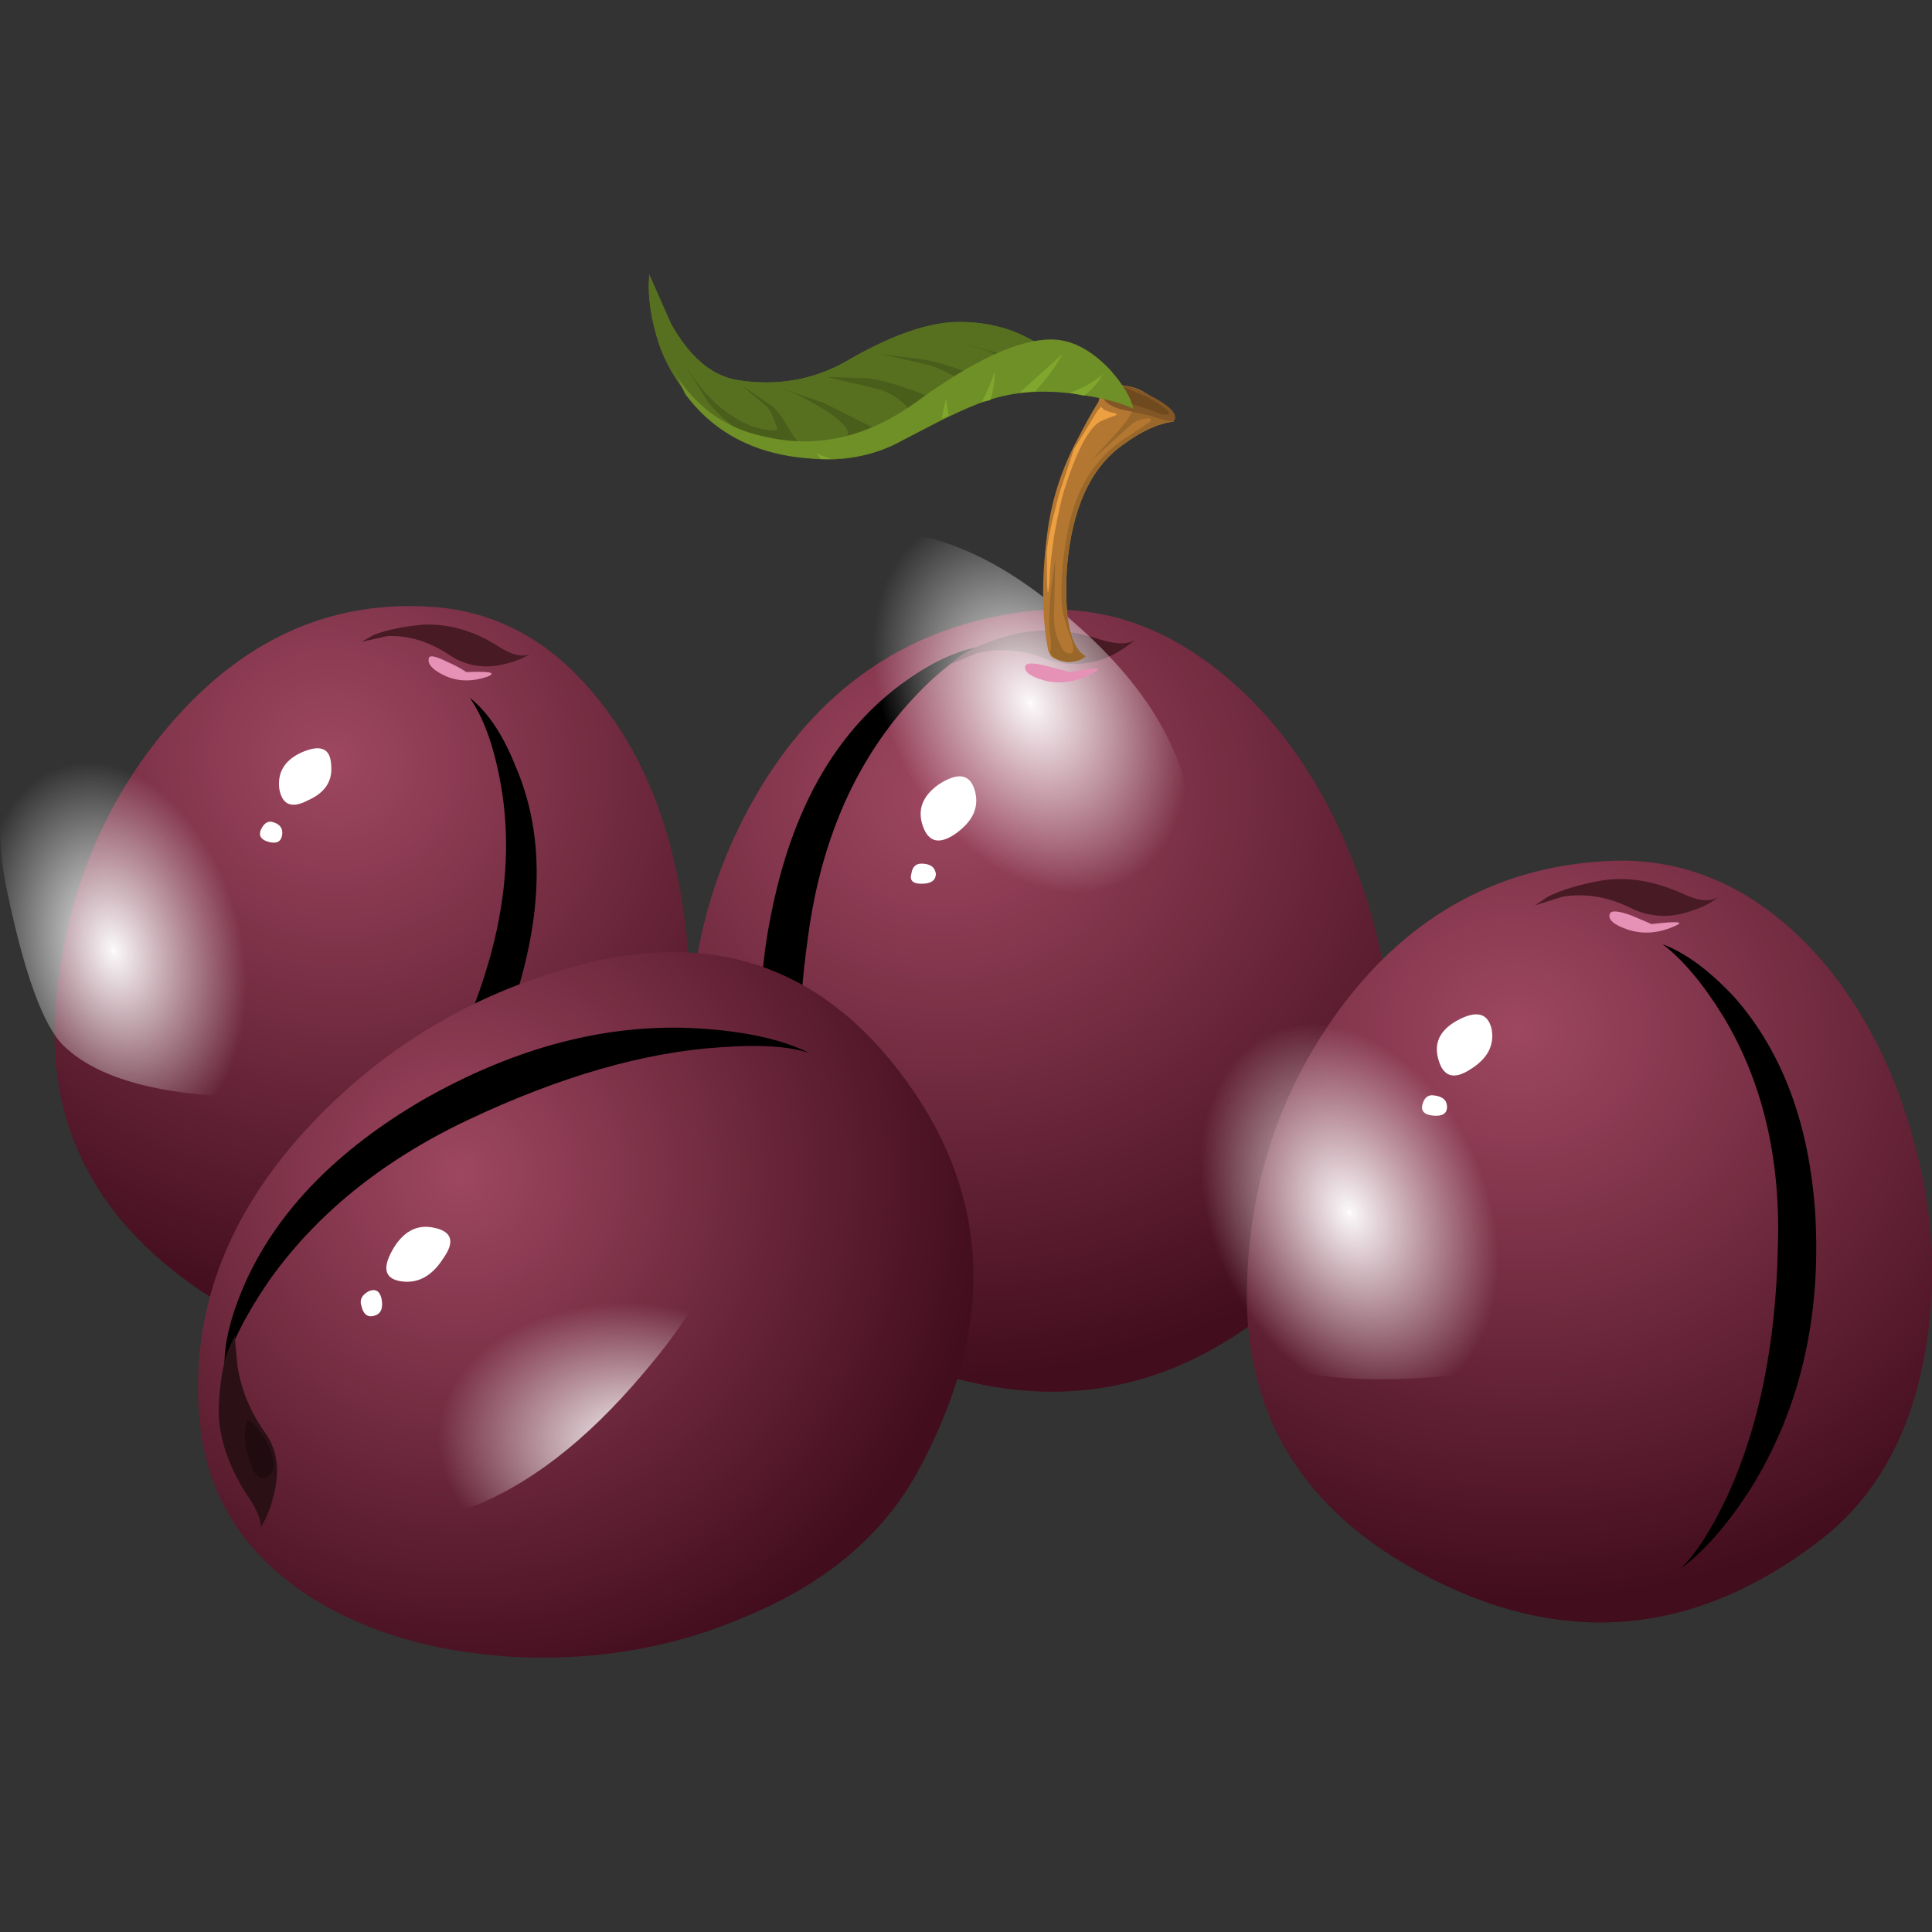 <?xml version="1.0" encoding="UTF-8" standalone="no"?>
<!-- Generator: Adobe Illustrator 15.1.0, SVG Export Plug-In . SVG Version: 6.00 Build 0)  -->

<svg
   xmlns:dc="http://purl.org/dc/elements/1.1/"
   xmlns:cc="http://creativecommons.org/ns#"
   xmlns:rdf="http://www.w3.org/1999/02/22-rdf-syntax-ns#"
   xmlns:svg="http://www.w3.org/2000/svg"
   xmlns="http://www.w3.org/2000/svg"
   xmlns:xlink="http://www.w3.org/1999/xlink"
   xmlns:sodipodi="http://sodipodi.sourceforge.net/DTD/sodipodi-0.dtd"
   xmlns:inkscape="http://www.inkscape.org/namespaces/inkscape"
   version="1.1"
   id="flash0.ai"
   x="0px"
   y="0px"
   width="256"
   height="256"
   viewBox="0 0 256 256"
   xml:space="preserve"
   sodipodi:docname="plums.svg"
   inkscape:version="0.92.4 (5da689c313, 2019-01-14)"
   inkscape:export-filename="C:\Users\antum\Development\game-resources\icon\CC0\food\individual\Glitch\32x32\plums.png"
   inkscape:export-xdpi="10.5"
   inkscape:export-ydpi="10.5"><rect x="0" y="0" width="256" height="256" fill="#333333" stroke="none"/><title
   id="title982">Plums</title><defs
   id="defs173"><radialGradient
     inkscape:collect="always"
     xlink:href="#SVGID_1_"
     id="radialGradient924"
     gradientUnits="userSpaceOnUse"
     gradientTransform="matrix(-0.116,0.993,0.69,-0.028,2550.307,-15985.107)"
     cx="16054.004"
     cy="-991.471"
     r="6.594" /><radialGradient
     inkscape:collect="always"
     xlink:href="#SVGID_2_"
     id="radialGradient926"
     gradientUnits="userSpaceOnUse"
     gradientTransform="matrix(-0.322,0.947,0.724,0.118,7902.721,-16344.217)"
     cx="17633.008"
     cy="-3053.255"
     r="6.906" /><radialGradient
     inkscape:collect="always"
     xlink:href="#SVGID_3_"
     id="radialGradient928"
     gradientUnits="userSpaceOnUse"
     gradientTransform="matrix(-1,0.007,0.045,-0.723,16553.727,-11858.941)"
     cx="15804.15"
     cy="-16225.449"
     r="6.863" /><radialGradient
     inkscape:collect="always"
     xlink:href="#SVGID_4_"
     id="radialGradient930"
     gradientUnits="userSpaceOnUse"
     gradientTransform="matrix(-0.234,0.972,0.731,0.05,5529.421,-16394.973)"
     cx="16960.777"
     cy="-2124.958"
     r="6.737" /></defs><sodipodi:namedview
   pagecolor="#ffffff"
   bordercolor="#666666"
   borderopacity="1"
   objecttolerance="10"
   gridtolerance="10"
   guidetolerance="10"
   inkscape:pageopacity="0"
   inkscape:pageshadow="2"
   inkscape:window-width="1920"
   inkscape:window-height="1025"
   id="namedview171"
   showgrid="false"
   inkscape:zoom="0.96684354"
   inkscape:cx="259.64984"
   inkscape:cy="-168.65556"
   inkscape:window-x="-8"
   inkscape:window-y="-8"
   inkscape:window-maximized="1"
   inkscape:current-layer="flash0.ai"
   fit-margin-top="0"
   fit-margin-left="0"
   fit-margin-right="0"
   fit-margin-bottom="0" />
<symbol
   id="flash0.ai_x5F_3_x2F_Layer_5_copy_2_x2F__x3C_Path_x3E__x5F_3"
   viewBox="-0.046 -20.75 18.02 20.766"
   transform="translate(97.051,97.274)">
	<g
   id="Layer_1_3_">
		
			<radialGradient
   id="SVGID_1_"
   cx="16054.004"
   cy="-991.471"
   r="6.594"
   gradientTransform="matrix(-0.116,0.993,0.69,-0.028,2550.307,-15985.107)"
   gradientUnits="userSpaceOnUse">
			<stop
   offset="0"
   style="stop-color:#FFFFFF"
   id="stop2" />
			<stop
   offset="0.02"
   style="stop-color:#FFFFFF;stop-opacity:0.953"
   id="stop4" />
			<stop
   offset="1"
   style="stop-color:#FFFFFF;stop-opacity:0"
   id="stop6" />
		</radialGradient>
		<path
   style="clip-rule:evenodd;fill:url(#radialGradient924);fill-rule:evenodd"
   d="m 10.9,-20.7 c -4.4,-0.233 -7.316,0.35 -8.75,1.75 -0.7,0.7 -1.35,2.483 -1.95,5.35 -0.534,2.467 -0.2,5.1 1,7.9 1.4,3.2 3.5,5.067 6.3,5.6 2.867,0.533 5.467,-0.767 7.8,-3.9 2.167,-2.933 3.017,-5.65 2.55,-8.15 -0.367,-2 -1.467,-3.983 -3.3,-5.95 -1.633,-1.7 -2.85,-2.567 -3.65,-2.6 z"
   id="path9"
   inkscape:connector-curvature="0" />
	</g>
</symbol>
<symbol
   id="flash0.ai_x5F_3_x2F_Layer_5_copy_2_x2F__x3C_Path_x3E__x5F_5"
   viewBox="0 -20.05 8.776 20.05"
   transform="translate(97.051,97.274)">
	<g
   id="Layer_1_2_">
		<path
   style="clip-rule:evenodd;fill-rule:evenodd"
   d="m 6.45,0 c 0.633,-0.5 1.167,-1.3 1.6,-2.4 0.934,-2.167 0.967,-4.717 0.1,-7.65 -0.967,-3.3 -2.617,-5.967 -4.95,-8 -1.167,-1 -2.233,-1.667 -3.2,-2 0.633,0.333 1.383,0.966 2.25,1.9 1.767,1.867 3.217,4.35 4.35,7.45 1.066,2.8 1.367,5.417 0.9,7.85 C 7.267,-1.617 6.917,-0.667 6.45,0 Z"
   id="path13"
   inkscape:connector-curvature="0" />
	</g>
</symbol>
<symbol
   id="flash0.ai_x5F_3_x2F_Layer_5_copy_3_x2F__x3C_Path_x3E__x5F_3"
   viewBox="-0.058 -21.801 19.908 21.85"
   transform="translate(97.051,97.274)">
	<g
   id="Layer_1_5_">
		
			<radialGradient
   id="SVGID_2_"
   cx="17633.008"
   cy="-3053.255"
   r="6.906"
   gradientTransform="matrix(-0.322,0.947,0.724,0.118,7902.721,-16344.217)"
   gradientUnits="userSpaceOnUse">
			<stop
   offset="0"
   style="stop-color:#FFFFFF"
   id="stop17" />
			<stop
   offset="0.02"
   style="stop-color:#FFFFFF;stop-opacity:0.953"
   id="stop19" />
			<stop
   offset="1"
   style="stop-color:#FFFFFF;stop-opacity:0"
   id="stop21" />
		</radialGradient>
		<path
   style="clip-rule:evenodd;fill:url(#radialGradient926);fill-rule:evenodd"
   d="m 14.1,-20.9 c -4.767,-1.167 -8.067,-1.2 -9.9,-0.1 -0.867,0.567 -1.95,2.25 -3.25,5.05 -1.1,2.434 -1.3,5.2 -0.6,8.3 0.833,3.6 2.717,5.983 5.65,7.15 3.033,1.2 6.15,0.433 9.35,-2.3 3,-2.5 4.5,-5.1 4.5,-7.8 0,-2.133 -0.783,-4.4 -2.35,-6.8 -1.4,-2.1 -2.533,-3.267 -3.4,-3.5 z"
   id="path24"
   inkscape:connector-curvature="0" />
	</g>
</symbol>
<symbol
   id="flash0.ai_x5F_3_x2F_Layer_5_copy_3_x2F__x3C_Path_x3E__x5F_5"
   viewBox="-0.012 -21.8 7.512 21.8"
   transform="translate(97.051,97.274)">
	<g
   id="Layer_1_4_">
		<path
   style="clip-rule:evenodd;fill-rule:evenodd"
   d="M 7.5,0 C 6.7,-0.4 5.85,-1.117 4.95,-2.15 3.183,-4.217 2.083,-6.817 1.65,-9.95 c -0.5,-3.433 -0.4,-6.433 0.3,-9 0.333,-1.3 0.716,-2.25 1.15,-2.85 -0.767,0.767 -1.45,1.9 -2.05,3.4 -1.2,3 -1.383,6.267 -0.55,9.8 0.733,3.167 2.117,5.55 4.15,7.15 1.033,0.8 1.983,1.283 2.85,1.45 z"
   id="path28"
   inkscape:connector-curvature="0" />
	</g>
</symbol>
<symbol
   id="flash0.ai_x5F_3_x2F_Layer_5_copy_x2F__x3C_Path_x3E__x5F_3"
   viewBox="0.002 -19.889 21.757 19.908"
   transform="translate(97.051,97.274)">
	<g
   id="Layer_1_7_">
		
			<radialGradient
   id="SVGID_3_"
   cx="15804.15"
   cy="-16225.449"
   r="6.863"
   gradientTransform="matrix(-1,0.007,0.045,-0.723,16553.727,-11858.941)"
   gradientUnits="userSpaceOnUse">
			<stop
   offset="0"
   style="stop-color:#FFFFFF"
   id="stop32" />
			<stop
   offset="0.02"
   style="stop-color:#FFFFFF;stop-opacity:0.953"
   id="stop34" />
			<stop
   offset="1"
   style="stop-color:#FFFFFF;stop-opacity:0"
   id="stop36" />
		</radialGradient>
		<path
   style="clip-rule:evenodd;fill:url(#radialGradient928);fill-rule:evenodd"
   d="m 21.75,-10.85 c -0.033,-0.9 -0.917,-2.333 -2.65,-4.3 -2,-2.267 -4.05,-3.733 -6.15,-4.4 -2.6,-0.8 -5.467,-0.184 -8.6,1.85 -3.333,2.167 -4.75,4.85 -4.25,8.05 0.467,3.133 2.367,5.65 5.7,7.55 2.9,1.667 5.65,2.35 8.25,2.05 3.034,-0.333 4.9,-0.833 5.6,-1.5 1.5,-1.367 2.2,-4.467 2.1,-9.3 z"
   id="path39"
   inkscape:connector-curvature="0" />
	</g>
</symbol>
<symbol
   id="flash0.ai_x5F_3_x2F_Layer_5_copy_x2F__x3C_Path_x3E__x5F_5"
   viewBox="-0.003 -11.85 20.303 11.829"
   transform="translate(97.051,97.274)">
	<g
   id="Layer_1_6_">
		<path
   style="clip-rule:evenodd;fill-rule:evenodd"
   d="m 0.8,-8.7 c 1.133,2.4 3.15,4.45 6.05,6.15 3.267,1.867 6.483,2.7 9.65,2.5 1.6,-0.1 2.867,-0.383 3.8,-0.85 -0.7,0.233 -1.716,0.3 -3.05,0.2 C 14.583,-0.867 11.633,-1.717 8.4,-3.25 5.467,-4.65 3.183,-6.5 1.55,-8.8 0.75,-9.967 0.233,-10.983 0,-11.85 c -0.033,0.867 0.233,1.917 0.8,3.15 z"
   id="path43"
   inkscape:connector-curvature="0" />
	</g>
</symbol>
<symbol
   id="flash0.ai_x5F_3_x2F_Layer_5_x2F__x3C_Path_x3E__x5F_3"
   viewBox="-0.065 -21.23 19.492 21.247"
   transform="translate(97.051,97.274)">
	<g
   id="Layer_1_9_">
		
			<radialGradient
   id="SVGID_4_"
   cx="16960.777"
   cy="-2124.958"
   r="6.737"
   gradientTransform="matrix(-0.234,0.972,0.731,0.05,5529.421,-16394.973)"
   gradientUnits="userSpaceOnUse">
			<stop
   offset="0"
   style="stop-color:#FFFFFF"
   id="stop47" />
			<stop
   offset="0.02"
   style="stop-color:#FFFFFF;stop-opacity:0.953"
   id="stop49" />
			<stop
   offset="1"
   style="stop-color:#FFFFFF;stop-opacity:0"
   id="stop51" />
		</radialGradient>
		<path
   style="clip-rule:evenodd;fill:url(#radialGradient930);fill-rule:evenodd"
   d="m 12.85,-20.85 c -4.733,-0.7 -7.934,-0.433 -9.6,0.8 -0.833,0.633 -1.733,2.367 -2.7,5.2 -0.867,2.467 -0.816,5.167 0.15,8.1 1.133,3.433 3.183,5.583 6.15,6.45 3.033,0.9 5.983,-0.117 8.85,-3.05 2.7,-2.7 3.933,-5.35 3.7,-7.95 -0.167,-2.1 -1.133,-4.25 -2.9,-6.45 -1.567,-1.933 -2.783,-2.967 -3.65,-3.1 z"
   id="path54"
   inkscape:connector-curvature="0" />
	</g>
</symbol>
<symbol
   id="flash0.ai_x5F_3_x2F_Layer_5_x2F__x3C_Path_x3E__x5F_5"
   viewBox="0 -21.7 5.333 21.7"
   transform="translate(97.051,97.274)">
	<g
   id="Layer_1_8_">
		<path
   style="clip-rule:evenodd;fill-rule:evenodd"
   d="m 0,0 c 0.8,-0.3 1.633,-0.917 2.5,-1.85 1.667,-1.9 2.6,-4.417 2.8,-7.55 0.2,-3.533 -0.517,-6.65 -2.15,-9.35 -0.833,-1.333 -1.683,-2.317 -2.55,-2.95 0.533,0.5 1.083,1.35 1.65,2.55 1.1,2.4 1.683,5.283 1.75,8.65 0.1,3.067 -0.533,5.733 -1.9,8 C 1.4,-1.367 0.7,-0.533 0,0 Z"
   id="path58"
   inkscape:connector-curvature="0" />
	</g>
</symbol>
<g
   id="g168"
   transform="matrix(4.77,0,0,4.77,-19.616,-192.085)">
	
		<radialGradient
   id="SVGID_5_"
   cx="19.103"
   cy="-6.273"
   r="19.741"
   gradientTransform="matrix(0.226,0.767,0.788,-0.191,13.979,45.525)"
   gradientUnits="userSpaceOnUse">
		<stop
   offset="0"
   style="stop-color:#9E4761"
   id="stop62" />
		<stop
   offset="1"
   style="stop-color:#420D1D"
   id="stop64" />
	</radialGradient>
	<path
   style="clip-rule:evenodd;fill:url(#SVGID_5_);fill-rule:evenodd"
   d="m 16.27,57.14 c 1.787,0.16 3.307,1.054 4.56,2.68 1.146,1.467 1.894,3.32 2.24,5.561 0.347,2.187 0.227,4.239 -0.359,6.159 -0.614,2.08 -1.667,3.601 -3.16,4.561 -3.333,2.16 -6.613,2.173 -9.84,0.04 -3.12,-2.107 -4.454,-4.934 -4,-8.479 0.347,-2.881 1.427,-5.348 3.24,-7.4 2.052,-2.323 4.492,-3.363 7.319,-3.122 z"
   id="path67"
   inkscape:connector-curvature="0" />
	
		<use
   xlink:href="#flash0.ai_x5F_3_x2F_Layer_5_copy_2_x2F__x3C_Path_x3E__x5F_5"
   width="8.776"
   height="20.05"
   y="-20.05"
   transform="matrix(0.8,0,0,-0.8,-65.641,137.47)"
   style="overflow:visible;opacity:0.359;enable-background:new"
   id="use69"
   x="0" />
	<path
   style="clip-rule:evenodd;fill:#471a24;fill-rule:evenodd"
   d="m 14.15,58.1 0.36,-0.2 c 0.347,-0.133 0.8,-0.227 1.36,-0.279 0.72,-0.027 1.413,0.173 2.08,0.6 0.393,0.254 0.692,0.32 0.9,0.2 -0.17,0.119 -0.39,0.212 -0.66,0.28 -0.586,0.16 -1.12,0.08 -1.6,-0.24 -0.56,-0.373 -1.133,-0.547 -1.72,-0.521 z"
   id="path71"
   inkscape:connector-curvature="0" />
	
		<use
   xlink:href="#flash0.ai_x5F_3_x2F_Layer_5_copy_2_x2F__x3C_Path_x3E__x5F_3"
   width="18.02"
   height="20.766"
   x="-0.046"
   y="-20.75"
   transform="matrix(0.8,0,0,-0.8,-73.491,131.97)"
   style="overflow:visible;opacity:0.301;enable-background:new"
   id="use73" />
	<path
   style="clip-rule:evenodd;fill:#ffffff;fill-rule:evenodd"
   d="m 12.47,61.18 c 0.534,-0.24 0.813,-0.134 0.84,0.32 0.053,0.453 -0.16,0.786 -0.64,1 -0.453,0.239 -0.72,0.133 -0.8,-0.32 -0.054,-0.453 0.147,-0.787 0.6,-1 z"
   id="path75"
   inkscape:connector-curvature="0" />
	<path
   style="clip-rule:evenodd;fill:#ffffff;fill-rule:evenodd"
   d="m 11.67,63.1 c 0.213,0.054 0.307,0.174 0.28,0.36 -0.026,0.187 -0.146,0.253 -0.36,0.2 -0.213,-0.054 -0.293,-0.16 -0.24,-0.32 0.08,-0.187 0.187,-0.267 0.32,-0.24 z"
   id="path77"
   inkscape:connector-curvature="0" />
	<path
   style="clip-rule:evenodd;fill:#e691b6;fill-rule:evenodd"
   d="m 17.669,59.06 c -0.453,0.16 -0.866,0.146 -1.24,-0.04 -0.32,-0.159 -0.454,-0.319 -0.4,-0.479 0.026,-0.08 0.2,-0.04 0.52,0.12 0.187,0.079 0.36,0.173 0.52,0.279 0.641,-0.027 0.841,0.013 0.6,0.12 z"
   id="path79"
   inkscape:connector-curvature="0" />
	
		<radialGradient
   id="SVGID_6_"
   cx="29.946"
   cy="-19.856"
   r="20.787"
   gradientTransform="matrix(0.388,0.7,0.776,-0.35,34.101,34.41)"
   gradientUnits="userSpaceOnUse">
		<stop
   offset="0"
   style="stop-color:#9E4761"
   id="stop81" />
		<stop
   offset="1"
   style="stop-color:#420D1D"
   id="stop83" />
	</radialGradient>
	<path
   style="clip-rule:evenodd;fill:url(#SVGID_6_);fill-rule:evenodd"
   d="m 38.109,59.02 c 1.547,1.28 2.747,3.014 3.601,5.2 0.853,2.16 1.173,4.293 0.96,6.399 -0.241,2.268 -1.067,4.054 -2.48,5.36 -3.174,2.96 -6.747,3.693 -10.72,2.2 -3.84,-1.467 -5.894,-4.067 -6.16,-7.8 -0.213,-3.014 0.44,-5.773 1.96,-8.28 1.733,-2.826 4.173,-4.439 7.319,-4.84 1.974,-0.239 3.813,0.347 5.52,1.761 z"
   id="path86"
   inkscape:connector-curvature="0" />
	
		<use
   xlink:href="#flash0.ai_x5F_3_x2F_Layer_5_copy_3_x2F__x3C_Path_x3E__x5F_5"
   width="7.512"
   height="21.8"
   x="-0.012"
   y="-21.8"
   transform="matrix(0.8,0,0,-0.8,-52.391,136.069)"
   style="overflow:visible;opacity:0.359;enable-background:new"
   id="use88" />
	<path
   style="clip-rule:evenodd;fill:#471a24;fill-rule:evenodd"
   d="m 30.47,58.739 0.359,-0.279 c 0.347,-0.214 0.813,-0.4 1.4,-0.561 0.773,-0.187 1.573,-0.146 2.399,0.12 0.468,0.156 0.808,0.163 1.021,0.021 -0.174,0.149 -0.381,0.289 -0.62,0.42 -0.613,0.293 -1.227,0.333 -1.84,0.12 -0.667,-0.267 -1.319,-0.32 -1.96,-0.16 z"
   id="path90"
   inkscape:connector-curvature="0" />
	
		<use
   xlink:href="#flash0.ai_x5F_3_x2F_Layer_5_copy_3_x2F__x3C_Path_x3E__x5F_3"
   width="19.908"
   height="21.85"
   x="-0.058"
   y="-21.801"
   transform="matrix(0.8,0,0,-0.8,-56.291,132.869)"
   style="overflow:visible;opacity:0.301;enable-background:new"
   id="use92" />
	<path
   style="clip-rule:evenodd;fill:#ffffff;fill-rule:evenodd"
   d="m 30.189,62.06 c 0.533,-0.347 0.867,-0.293 1,0.16 0.134,0.453 -0.04,0.854 -0.52,1.2 -0.454,0.319 -0.76,0.253 -0.92,-0.2 -0.16,-0.453 -0.013,-0.84 0.44,-1.16 z"
   id="path94"
   inkscape:connector-curvature="0" />
	<path
   style="clip-rule:evenodd;fill:#ffffff;fill-rule:evenodd"
   d="m 29.709,64.26 c 0.24,0 0.374,0.094 0.4,0.279 0,0.188 -0.133,0.28 -0.4,0.28 -0.24,0 -0.333,-0.093 -0.28,-0.28 0.028,-0.185 0.12,-0.279 0.28,-0.279 z"
   id="path96"
   inkscape:connector-curvature="0" />
	<path
   style="clip-rule:evenodd;fill:#e691b6;fill-rule:evenodd"
   d="m 34.51,58.939 c -0.453,0.267 -0.907,0.347 -1.36,0.24 -0.4,-0.106 -0.587,-0.24 -0.561,-0.399 0.027,-0.107 0.24,-0.107 0.641,0 0.213,0.053 0.413,0.106 0.6,0.159 0.692,-0.132 0.919,-0.132 0.68,0 z"
   id="path98"
   inkscape:connector-curvature="0" />
	<path
   style="clip-rule:evenodd;fill:#b37732;fill-rule:evenodd"
   d="m 33.749,56.06 c -0.079,1.387 0.094,2.2 0.521,2.44 -0.106,0.106 -0.28,0.16 -0.521,0.16 -0.187,-0.027 -0.333,-0.08 -0.439,-0.16 l -0.08,-0.16 c -0.188,-0.986 -0.188,-2.134 0,-3.44 0.133,-0.854 0.399,-1.653 0.8,-2.399 0.187,-0.374 0.387,-0.733 0.6,-1.08 0.027,-0.214 0.174,-0.347 0.44,-0.4 0.293,-0.08 0.601,-0.013 0.92,0.2 0.533,0.32 0.773,0.573 0.721,0.76 -0.427,0.054 -0.895,0.267 -1.4,0.641 -0.909,0.638 -1.428,1.784 -1.562,3.438 z"
   id="path100"
   inkscape:connector-curvature="0" />
	<path
   style="clip-rule:evenodd;fill:#99672a;fill-rule:evenodd"
   d="m 36.629,51.78 0.081,0.199 c -0.427,0.054 -0.895,0.267 -1.4,0.641 -0.907,0.64 -1.427,1.786 -1.561,3.439 -0.079,1.387 0.094,2.2 0.521,2.44 -0.106,0.106 -0.28,0.16 -0.521,0.16 -0.239,-0.027 -0.399,-0.12 -0.479,-0.28 0.054,0 0.054,-0.2 0,-0.6 -0.027,-0.188 -0.013,-0.574 0.04,-1.16 l 0.119,-0.84 -0.039,1.6 c 0,0.293 0.053,0.547 0.16,0.76 0.079,0.214 0.187,0.307 0.32,0.28 0.079,-0.026 0.079,-0.16 0,-0.4 -0.134,-0.373 -0.214,-0.626 -0.241,-0.76 -0.053,-0.427 -0.04,-0.96 0.041,-1.6 0.106,-0.88 0.319,-1.587 0.64,-2.12 0.293,-0.48 0.68,-0.867 1.16,-1.16 l 0.6,-0.4 c 0.027,-0.08 -0.013,-0.106 -0.12,-0.08 -0.106,0 -0.227,0.04 -0.36,0.12 l -1.16,1.04 0.801,-0.88 c 0.187,-0.213 0.307,-0.399 0.359,-0.56 z"
   id="path102"
   inkscape:connector-curvature="0" />
	<path
   style="clip-rule:evenodd;fill:#825725;fill-rule:evenodd"
   d="M 34.749,51.3 34.71,51.14 c 0.266,-0.267 0.692,-0.24 1.279,0.08 0.64,0.32 0.881,0.573 0.721,0.76 -0.107,0 -0.32,-0.053 -0.641,-0.16 l -0.72,-0.159 c -0.267,-0.054 -0.453,-0.147 -0.561,-0.28 z"
   id="path104"
   inkscape:connector-curvature="0" />
	<path
   style="clip-rule:evenodd;fill:#6e4a1e;fill-rule:evenodd"
   d="m 34.949,51.06 0.28,-0.08 0.76,0.32 c 0.507,0.293 0.693,0.453 0.561,0.48 -0.08,0.026 -0.24,-0.014 -0.48,-0.12 -0.32,-0.106 -0.52,-0.174 -0.6,-0.2 -0.16,-0.027 -0.32,-0.094 -0.48,-0.2 -0.16,-0.106 -0.175,-0.173 -0.041,-0.2 z"
   id="path106"
   inkscape:connector-curvature="0" />
	<path
   style="clip-rule:evenodd;fill:#eda041;fill-rule:evenodd"
   d="m 34.789,51.66 c 0.134,0.053 0.227,0.079 0.28,0.079 0.08,0.027 0.08,0.054 0,0.08 -0.213,0.08 -0.347,0.134 -0.399,0.16 -0.32,0.188 -0.654,0.827 -1,1.92 -0.081,0.268 -0.174,0.693 -0.28,1.28 -0.08,0.56 -0.12,0.96 -0.12,1.2 -0.054,0.64 -0.08,0.387 -0.08,-0.76 0.026,-0.347 0.146,-0.907 0.36,-1.681 l 0.399,-1.2 0.64,-1.039 c 0.081,-0.107 0.121,-0.146 0.121,-0.12 z"
   id="path108"
   inkscape:connector-curvature="0" />
	<path
   style="clip-rule:evenodd;fill:#577020;fill-rule:evenodd"
   d="m 30.55,49.22 c 1.093,-0.053 2.039,0.254 2.84,0.92 0.426,0.347 0.733,0.693 0.92,1.04 -0.08,-0.106 -0.268,-0.173 -0.561,-0.2 -0.56,-0.08 -1.333,0.027 -2.32,0.32 -1.066,0.587 -1.893,1.026 -2.479,1.32 -1.094,0.506 -2.227,0.547 -3.4,0.119 -1.574,-0.533 -2.613,-1.493 -3.12,-2.879 -0.24,-0.721 -0.333,-1.374 -0.28,-1.96 l 0.6,1.359 c 0.507,0.907 1.107,1.427 1.8,1.56 1.12,0.188 2.146,0.014 3.08,-0.52 1.146,-0.666 2.12,-1.026 2.92,-1.079 z"
   id="path110"
   inkscape:connector-curvature="0" />
	<path
   style="clip-rule:evenodd;fill:#577020;fill-rule:evenodd"
   d="m 30.55,49.22 c 1.093,-0.053 2.039,0.254 2.84,0.92 0.426,0.347 0.733,0.693 0.92,1.04 -0.08,-0.106 -0.268,-0.173 -0.561,-0.2 -0.56,-0.08 -1.333,0.027 -2.32,0.32 -1.066,0.587 -1.893,1.026 -2.479,1.32 -1.094,0.506 -2.227,0.547 -3.4,0.119 -1.574,-0.533 -2.613,-1.493 -3.12,-2.879 -0.24,-0.721 -0.333,-1.374 -0.28,-1.96 l 0.6,1.359 c 0.507,0.907 1.107,1.427 1.8,1.56 1.12,0.188 2.146,0.014 3.08,-0.52 1.146,-0.666 2.12,-1.026 2.92,-1.079 z"
   id="path112"
   inkscape:connector-curvature="0" />
	<path
   style="clip-rule:evenodd;fill:#495e1a;fill-rule:evenodd"
   d="m 31.55,50.02 -0.86,-0.26 2.38,0.66 -2.84,1.12 c -0.48,0.32 -0.946,0.573 -1.4,0.76 -0.853,0.373 -1.733,0.52 -2.64,0.439 -0.907,-0.053 -1.707,-0.479 -2.4,-1.279 l -0.72,-1.16 0.32,0.48 c 0.267,0.373 0.56,0.68 0.88,0.92 0.507,0.373 0.987,0.546 1.44,0.52 -0.08,-0.293 -0.174,-0.507 -0.28,-0.64 l -0.76,-0.641 0.88,0.601 c 0.133,0.106 0.293,0.32 0.48,0.64 0.16,0.294 0.307,0.44 0.44,0.44 0.4,0.053 0.747,0 1.04,-0.16 0.293,-0.106 0.173,-0.347 -0.36,-0.721 -0.24,-0.159 -0.546,-0.333 -0.92,-0.52 l -0.52,-0.2 1.279,0.44 1.521,0.76 c 0.08,0 0.374,-0.174 0.879,-0.52 -0.133,-0.24 -0.4,-0.44 -0.8,-0.601 l -1.52,-0.36 1.16,0.041 c 0.428,0.053 1,0.227 1.721,0.52 0.186,-0.026 0.44,-0.2 0.76,-0.52 -0.294,-0.188 -0.601,-0.32 -0.92,-0.4 l -1.24,-0.28 1.24,0.16 c 0.32,0.054 0.76,0.187 1.32,0.4 0.16,0.079 0.36,0.079 0.601,0 0.133,-0.054 0.306,-0.12 0.52,-0.2 0.131,-0.026 -0.095,-0.173 -0.681,-0.439 z"
   id="path114"
   inkscape:connector-curvature="0" />
	<path
   style="clip-rule:evenodd;fill:#6f8f27;fill-rule:evenodd"
   d="m 29.029,52.58 c -0.613,0.319 -1.333,0.466 -2.16,0.439 -1.626,-0.053 -2.867,-0.653 -3.72,-1.8 l -0.4,-0.84 0.2,0.4 c 0.586,0.853 1.36,1.387 2.32,1.6 1.493,0.373 2.933,0.053 4.32,-0.96 1.574,-1.146 2.813,-1.72 3.72,-1.72 0.561,0 1.106,0.279 1.64,0.84 0.374,0.427 0.587,0.786 0.64,1.08 -0.347,-0.16 -0.786,-0.28 -1.319,-0.36 -1.04,-0.187 -1.974,-0.134 -2.8,0.16 -0.481,0.161 -1.294,0.548 -2.441,1.161 z"
   id="path116"
   inkscape:connector-curvature="0" />
	<g
   id="g128">
		<polygon
   style="clip-rule:evenodd;fill:#80a62d;fill-rule:evenodd"
   points="26.91,53.02 26.79,52.86 27.189,53.02 "
   id="polygon118" />
		<path
   style="clip-rule:evenodd;fill:#80a62d;fill-rule:evenodd"
   d="m 31.47,51.42 h -0.08 c 0.133,-0.24 0.253,-0.521 0.359,-0.84 0,0.239 -0.039,0.507 -0.12,0.8 z"
   id="path120"
   inkscape:connector-curvature="0" />
		<path
   style="clip-rule:evenodd;fill:#80a62d;fill-rule:evenodd"
   d="m 32.87,51.14 -0.441,0.04 1.2,-1.08 c -0.187,0.346 -0.44,0.693 -0.759,1.04 z"
   id="path122"
   inkscape:connector-curvature="0" />
		<path
   style="clip-rule:evenodd;fill:#80a62d;fill-rule:evenodd"
   d="m 33.829,51.18 c 0.373,-0.134 0.681,-0.307 0.92,-0.52 -0.106,0.213 -0.279,0.413 -0.52,0.6 z"
   id="path124"
   inkscape:connector-curvature="0" />
		<polygon
   style="clip-rule:evenodd;fill:#80a62d;fill-rule:evenodd"
   points="30.47,51.819 30.27,51.899 30.39,51.34 "
   id="polygon126" />
	</g>
	
		<radialGradient
   id="SVGID_7_"
   cx="35.027"
   cy="0.953"
   r="18.415"
   gradientTransform="matrix(0.383,0.702,0.702,-0.383,2.811,48.632)"
   gradientUnits="userSpaceOnUse">
		<stop
   offset="0"
   style="stop-color:#9E4761"
   id="stop130" />
		<stop
   offset="1"
   style="stop-color:#420D1D"
   id="stop132" />
	</radialGradient>
	<path
   style="clip-rule:evenodd;fill:url(#SVGID_7_);fill-rule:evenodd"
   d="m 9.67,79.859 c -0.32,-3.066 0.72,-5.866 3.12,-8.399 2.106,-2.214 4.653,-3.693 7.64,-4.44 3.707,-0.906 6.68,0.213 8.92,3.36 2.32,3.253 2.399,6.853 0.24,10.8 -0.96,1.733 -2.52,3.054 -4.68,3.96 -2,0.88 -4.16,1.267 -6.48,1.159 -2.32,-0.133 -4.267,-0.72 -5.84,-1.76 -1.734,-1.173 -2.707,-2.733 -2.92,-4.68 z"
   id="path135"
   inkscape:connector-curvature="0" />
	
		<use
   xlink:href="#flash0.ai_x5F_3_x2F_Layer_5_copy_x2F__x3C_Path_x3E__x5F_5"
   width="20.303"
   height="11.829"
   x="-0.003"
   y="-11.85"
   transform="matrix(0.8,0,0,-0.8,-67.291,146.619)"
   style="overflow:visible;opacity:0.359;enable-background:new"
   id="use137" />
	<path
   style="clip-rule:evenodd;fill:#2b1016;fill-rule:evenodd"
   d="m 10.63,77.38 0.08,0.84 c 0.106,0.666 0.36,1.279 0.76,1.84 0.347,0.479 0.427,1.066 0.24,1.76 -0.08,0.347 -0.2,0.641 -0.36,0.88 0.027,-0.213 -0.12,-0.546 -0.439,-1 -0.507,-0.826 -0.747,-1.613 -0.721,-2.36 0.027,-0.613 0.107,-1.119 0.24,-1.52 z"
   id="path139"
   inkscape:connector-curvature="0" />
	
		<use
   xlink:href="#flash0.ai_x5F_3_x2F_Layer_5_copy_x2F__x3C_Path_x3E__x5F_3"
   width="21.757"
   height="19.908"
   x="0.002"
   y="-19.889"
   transform="matrix(0.8,0,0,-0.8,-71.241,144.47)"
   style="overflow:visible;opacity:0.301;enable-background:new"
   id="use141" />
	<path
   style="clip-rule:evenodd;fill:#ffffff;fill-rule:evenodd"
   d="m 15.07,74.899 c 0.293,-0.453 0.667,-0.627 1.12,-0.52 0.48,0.106 0.56,0.387 0.24,0.84 -0.32,0.506 -0.72,0.72 -1.2,0.64 -0.454,-0.08 -0.507,-0.399 -0.16,-0.96 z"
   id="path143"
   inkscape:connector-curvature="0" />
	<path
   style="clip-rule:evenodd;fill:#ffffff;fill-rule:evenodd"
   d="m 14.15,76.539 c -0.054,-0.159 0.013,-0.293 0.2,-0.399 0.187,-0.08 0.307,-0.014 0.36,0.199 0.053,0.268 -0.014,0.428 -0.2,0.48 -0.187,0.054 -0.307,-0.04 -0.36,-0.28 z"
   id="path145"
   inkscape:connector-curvature="0" />
	<path
   style="clip-rule:evenodd;fill:#1f0b10;fill-rule:evenodd"
   d="m 11.31,80.02 c 0.16,0.187 0.28,0.413 0.36,0.68 0.08,0.32 0.026,0.521 -0.16,0.601 -0.186,0.08 -0.333,-0.054 -0.44,-0.4 -0.107,-0.267 -0.16,-0.533 -0.16,-0.8 0.026,-0.214 0.053,-0.333 0.08,-0.36 0.053,-0.028 0.16,0.065 0.32,0.279 z"
   id="path147"
   inkscape:connector-curvature="0" />
	
		<radialGradient
   id="SVGID_8_"
   cx="42.054"
   cy="-37.624"
   r="20.283"
   gradientTransform="matrix(0.322,0.732,0.805,-0.277,63.002,27.646)"
   gradientUnits="userSpaceOnUse">
		<stop
   offset="0"
   style="stop-color:#9E4761"
   id="stop149" />
		<stop
   offset="1"
   style="stop-color:#420D1D"
   id="stop151" />
	</radialGradient>
	<path
   style="clip-rule:evenodd;fill:url(#SVGID_8_);fill-rule:evenodd"
   d="m 48.949,64.18 c 1.947,-0.054 3.693,0.68 5.24,2.2 1.386,1.387 2.399,3.187 3.039,5.399 0.613,2.16 0.721,4.253 0.32,6.28 -0.427,2.187 -1.387,3.854 -2.879,5 -3.36,2.587 -6.895,2.974 -10.601,1.16 -3.6,-1.76 -5.373,-4.467 -5.32,-8.12 0.054,-2.96 0.934,-5.587 2.641,-7.88 1.947,-2.586 4.467,-3.933 7.56,-4.039 z"
   id="path154"
   inkscape:connector-curvature="0" />
	
		<use
   xlink:href="#flash0.ai_x5F_3_x2F_Layer_5_x2F__x3C_Path_x3E__x5F_5"
   width="5.333"
   height="21.7"
   y="-21.7"
   transform="matrix(0.8,0,0,-0.8,-27.341,144.319)"
   style="overflow:visible;opacity:0.359;enable-background:new"
   id="use156"
   x="0" />
	<path
   style="clip-rule:evenodd;fill:#471a24;fill-rule:evenodd"
   d="m 47.51,65.18 -0.761,0.24 0.36,-0.24 c 0.373,-0.187 0.854,-0.334 1.439,-0.44 0.721,-0.133 1.493,-0.013 2.32,0.36 0.453,0.215 0.785,0.234 1,0.061 -0.174,0.159 -0.4,0.286 -0.68,0.379 -0.613,0.24 -1.2,0.228 -1.761,-0.039 C 48.789,65.18 48.149,65.073 47.51,65.18 Z"
   id="path158"
   inkscape:connector-curvature="0" />
	
		<use
   xlink:href="#flash0.ai_x5F_3_x2F_Layer_5_x2F__x3C_Path_x3E__x5F_3"
   width="19.492"
   height="21.247"
   x="-0.065"
   y="-21.23"
   transform="matrix(0.8,0,0,-0.8,-41.841,139.419)"
   style="overflow:visible;opacity:0.301;enable-background:new"
   id="use160" />
	<path
   style="clip-rule:evenodd;fill:#ffffff;fill-rule:evenodd"
   d="m 44.589,68.619 c 0.534,-0.293 0.854,-0.213 0.96,0.24 0.08,0.453 -0.12,0.827 -0.6,1.12 -0.453,0.294 -0.747,0.2 -0.88,-0.28 -0.133,-0.453 0.04,-0.812 0.52,-1.08 z"
   id="path162"
   inkscape:connector-curvature="0" />
	<path
   style="clip-rule:evenodd;fill:#ffffff;fill-rule:evenodd"
   d="m 43.949,70.699 c 0.24,0.027 0.36,0.134 0.36,0.32 0,0.186 -0.134,0.267 -0.4,0.24 -0.239,-0.027 -0.333,-0.134 -0.28,-0.32 0.054,-0.186 0.16,-0.266 0.32,-0.24 z"
   id="path164"
   inkscape:connector-curvature="0" />
	<path
   style="clip-rule:evenodd;fill:#e691b6;fill-rule:evenodd"
   d="m 50.67,65.979 c -0.454,0.214 -0.895,0.253 -1.32,0.12 -0.4,-0.133 -0.574,-0.28 -0.521,-0.439 0.027,-0.107 0.228,-0.094 0.6,0.039 0.187,0.08 0.374,0.16 0.561,0.24 0.693,-0.08 0.919,-0.066 0.68,0.04 z"
   id="path166"
   inkscape:connector-curvature="0" />
</g>
</svg>